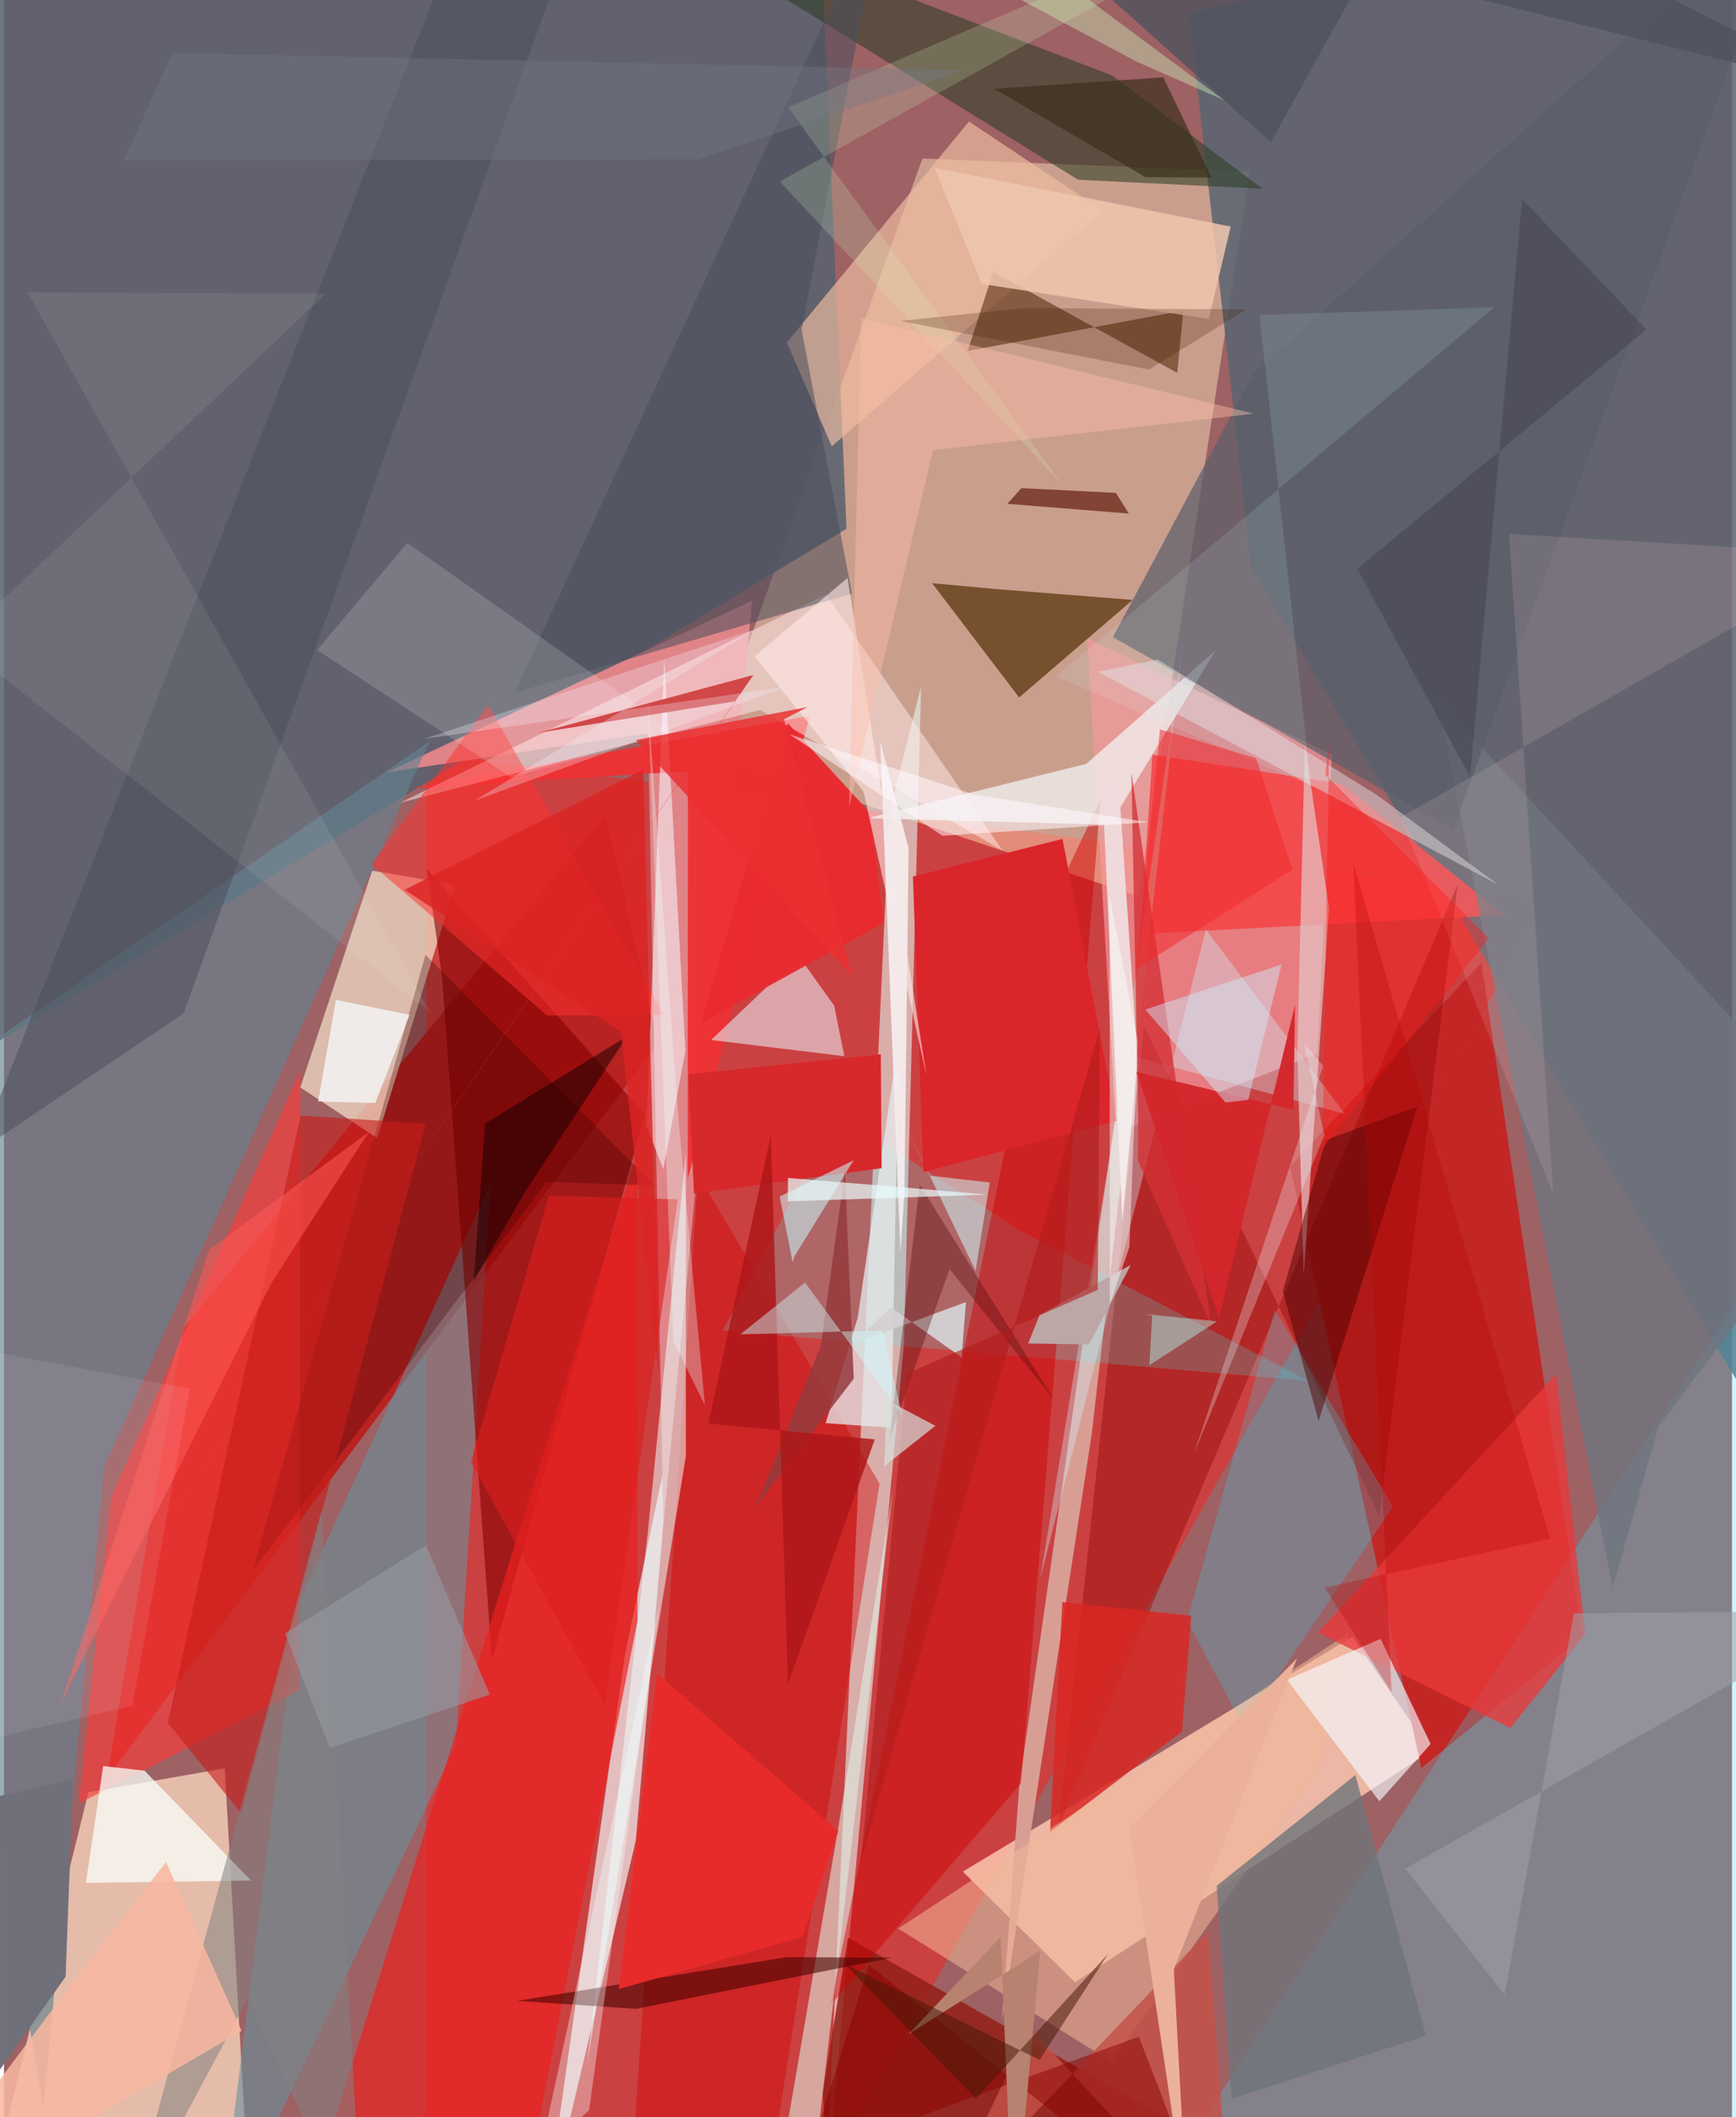 <svg xmlns="http://www.w3.org/2000/svg" width="228" height="278" viewBox="0 0 836 1024"><path fill="#9e6164" d="M0 0h836v1024H0z"/><path fill="#e3302f" fill-opacity=".647" d="M204.18 1037.81l.142-673.547 541.937 70.798L378.289 1086z"/><path fill="#ffe8bd" fill-opacity=".455" d="M548.912 433.56l-207.583-69.62L444.301 76.659l158.415 6.42z"/><path fill="#fcc9b1" fill-opacity=".824" d="M652.362 791.62L463.874 905.232l54.239 53.526 172.199-111.865z"/><path fill="#58616f" fill-opacity=".863" d="M-62-62h455.786l13.818 317.762-467.64 282.527z"/><path fill="#5a6471" fill-opacity=".859" d="M880.474 738.215l-277.046-463.63L573.283 6.489 860.263-62z"/><path fill="#e6bdaa" fill-opacity=".984" d="M117.908 1052.095L106.816 855.28l-65.955 11.578-42.637 172.52z"/><path fill="#b82221" fill-opacity=".988" d="M291.052 393.853L86.816 642.398 49.78 859.862l266.643-355.339z"/><path fill="#c32625" fill-opacity=".984" d="M763.5 791.62l-77.785 63.52-63.529-291.003 92.558-98.458z"/><path fill="#e3f6f2" fill-opacity=".596" d="M397.488 1062.121l37.882-411.993 8.291-317.976-15.327 60.812z"/><path fill="#eeeef0" fill-opacity=".714" d="M261.101 1078.43l44.55-188.146 17.2-197.535-22.35 107.03z"/><path fill="#3ae1ff" fill-opacity=".251" d="M898 1029.243L828.158 1086l-281.292-9.643L898 537.207z"/><path fill="#f4999e" fill-opacity=".678" d="M642.4 364.946l-7.082 144.686-97.095 38.089-14.128-238.949z"/><path fill="#e08589" fill-opacity=".996" d="M311.614 354.605l7.351 382.854 42.999-446.97-176.909 83.108z"/><path fill="#edd6c1" fill-opacity=".78" d="M178.143 421.1l40.143 6.826-37.741 122.554-37.198-24.545z"/><path fill="#67929d" fill-opacity=".588" d="M235.489 572.158L218.64 844.07 103.406 1086l38.912-310.339z"/><path fill="#870000" fill-opacity=".608" d="M204.575 420.19l7.378 52.517 24.12 329.936 74.053-263.62z"/><path fill="#ec3234" fill-opacity=".984" d="M196.764 381.198l193.092-35.052-59.053 224.078.086-197.257z"/><path fill="#77502d" fill-opacity=".996" d="M480.39 284.95l-31.386-2.894 42.115 55.28 54.933-47.177z"/><path fill="#648290" fill-opacity=".655" d="M48.47 709.647l-29.413 309.84L-62 542.416l267.918-183.922z"/><path fill="#fc3b38" fill-opacity=".643" d="M142.897 817.723l.531-300.179-91.675 207.114-15.548 147.647z"/><path fill="#f34648" fill-opacity=".882" d="M725.8 442.568l-175.92 9.174 5.719-86.73 91.594 14.126z"/><path fill="#932017" fill-opacity=".855" d="M408.35 937.157l-12.268 74.67L400.95 1086l240.585-17.03z"/><path fill="#2c3c25" fill-opacity=".565" d="M519.637 86.942L278.543-62l257.512 98.49 72.697 54.774z"/><path fill="#eb211f" fill-opacity=".694" d="M248.49 1078.291l57.983-294.388-.063-225.797-146.88 468.565z"/><path fill="#d89f95" fill-opacity=".996" d="M526.138 694.224L482.79 977.225l8.48-114.506 79.088-550.55z"/><path fill="#990b0a" fill-opacity=".471" d="M665.373 733.283L551.568 496.237l-41.302 386.35 192.99-454.697z"/><path fill="#ffe7e7" fill-opacity=".518" d="M483.144 411.463L397.767 287.51 191.71 388.25l174.14-44.839z"/><path fill="#d10000" fill-opacity=".42" d="M423.595 717.61L365.02 1086l-62.928-10.927 33.682-507.162z"/><path fill="#42fdff" fill-opacity=".192" d="M347.691 643.602l55.625-104.886 89.096 56.936 138.723 72.244z"/><path fill="#ce0004" fill-opacity=".471" d="M530.452 386.827l-38.388 475.606-92.271 107.496 110.134-539.704z"/><path fill="#e7e4ec" fill-opacity=".604" d="M406.573 510.849l-64.486-7.844 42.487-40.4 17.038 23.765z"/><path fill="#efbda1" fill-opacity=".671" d="M378.742 165.633l88.098-106.87 64.787 43.162L400.48 215.873z"/><path fill="#d3f4fe" fill-opacity=".353" d="M581.48 449.65l-80.218 314.083 41.813-253.676 105.74 28.753z"/><path fill="#def0e3" fill-opacity=".576" d="M404.027 881.512L369.04 1086l21.522-26.033 39.406-338.827z"/><path fill="#f1f1f0" fill-opacity=".753" d="M534.983 398.91l-117.387-3.137L523.62 369.45l62.557-54.932z"/><path fill="#22e0ff" fill-opacity=".22" d="M599.742 835.466l72.261-106.703-57.236-95.399-42.38 150.391z"/><path fill="#da2723" fill-opacity=".839" d="M574.403 781.464l-4.511 55.93-63.835 48.706 5.964-111.252z"/><path fill="#4d2402" fill-opacity=".545" d="M478.62 131.491l89.003 48.862 2.933-30.175-104.351 19.583z"/><path fill="#e5c5c7" fill-opacity=".71" d="M629.318 359.881l11.72 79.472-12.264 177.548-3.074-108.064z"/><path fill="#f2b798" fill-opacity=".549" d="M535.853 997.25l-103.227-64.488 218.076-142.976-14.928 65.898z"/><path fill="#e6ebed" fill-opacity=".745" d="M397.508 688.324l31.821 2.244 3.466-187.841-19.828 134.777z"/><path fill="#70757f" fill-opacity=".808" d="M898 559.816l-97.62 130.187-22.097 77.913-84.72-429.553z"/><path fill="#ebfdfc" fill-opacity=".545" d="M329.886 704.287l-47.644 293.286 29.09-255.014 18.584-185.51z"/><path fill="#5a5e6a" fill-opacity=".702" d="M536.473 308.169l67.93-127.342L866.45-54.931 701.1 401.278z"/><path fill="#ea3839" fill-opacity=".769" d="M765.016 790.466l-36.284 45.32-93.037-46.143L750.82 664.687z"/><path fill="#400000" fill-opacity=".306" d="M120.382 759.774l83.522-297.978 110.877 111.58-52.48-1.687z"/><path fill="#f6f9ff" fill-opacity=".639" d="M665.986 792.641l-45.33 19.8L665.4 871.2l24.785-27.692z"/><path fill="#f8fffa" fill-opacity=".753" d="M119.535 909.554l-79.898 1.133 8.37-56.493 19.99 2.223z"/><path fill="#4a4e5b" fill-opacity=".545" d="M426.697-54.16L247.005 334.98l163.243-47.88-24.37-127.6z"/><path fill="#cdf7fa" fill-opacity=".541" d="M448.036 568.647l-13.668-28.036 35.676 74.066 6.872-42.738z"/><path fill="#ff3130" fill-opacity=".518" d="M319.408 490.902l-56.64.27-84.911-73.157 56.365-77.152z"/><path fill="#f8fbff" fill-opacity=".537" d="M310.861 544.633l8.114 20.91 10.677-57.271-10.237-189.642z"/><path fill="#da252b" d="M444.768 566.939l-5.032-143.017 72.37-18.162 26.124 136.319z"/><path fill="#f1dcdd" fill-opacity=".961" d="M531.386 381.608l6.963-16.576 10.045 147.45-7.343 77.777z"/><path fill="#440200" fill-opacity=".58" d="M429.296 946.88l-50.664-.283-130.27 21.147 57.429 3.868z"/><path fill="#707579" fill-opacity=".8" d="M593.858 1015.218l-7.15-103.126 67.057-53.562 34.083 126.059z"/><path fill="#e82b30" fill-opacity=".98" d="M418.93 393.047l-39.714-43.253-41.96 145.119 88.316-48.627z"/><path fill="#d33036" fill-opacity=".773" d="M545.43 373.654l38.646 267.55-35.507-79.851.168-19.11z"/><path fill="#d7282c" d="M424.586 565.008l-90.774 12.295-2.66-57.714 93.036-9.668z"/><path fill="#c9f7fb" fill-opacity=".557" d="M375.262 578.706l6.32 31.94.829-3.003 28.662-46.467z"/><path fill="#c61d1a" fill-opacity=".604" d="M204.114 543.48l-60.597-3.907L79.28 833.228l35.471 43.828z"/><path fill="#efc5ae" fill-opacity=".851" d="M593.452 109.58l-10.551 44.733-109.888-16.997-22.853-56.214z"/><path fill="#e2dfe0" fill-opacity=".482" d="M558.134 318.971l-29.028 5.911 193.776 103.039-59.027-43.673z"/><path fill="#4b0001" fill-opacity=".482" d="M618.67 624.483l20.802-73.155 44.269-16.076-47.755 152.037z"/><path fill="#ffeae7" fill-opacity=".6" d="M415.831 382.832l30.493 137.565-38.23-240.886-44.913 37.928z"/><path fill="#4a4d5a" fill-opacity=".498" d="M210.639-7.647l69.132-37.171-192.849 534.99-99.398 66.922z"/><path fill="#5a1203" fill-opacity=".639" d="M537.92 238.373l-45.74-2.27-6.75 7.581 58.737 4.702z"/><path fill="#bca7a6" d="M545.14 611.806l-44.148 24.196-5.495 13.793 29.412.44z"/><path fill="#838081" fill-opacity=".545" d="M153.572 730.926L173.682 1086l-55.748-119.142-58.32 108.772z"/><path fill="#c55148" fill-opacity=".827" d="M582.417 934.306L594.202 1086l-98.114-105.316-41.974 88.195z"/><path fill="#faffff" fill-opacity=".157" d="M151.477 314.359l43.673-51.773 129.357 91.342-79.223 21.97z"/><path fill="#ffd4d6" fill-opacity=".133" d="M675.618 395.33L898 268.234l-169.859-9.99 21.332 319.018z"/><path fill="#dc1f1f" fill-opacity=".624" d="M263.611 578.343l-37.713 128.75 64.669 117.326 35.418-244.36z"/><path fill="#f6fcff" fill-opacity=".737" d="M151.968 532.746l8.654-49.155 35.59 7.255-16.569 42.635z"/><path fill="#e9f4f3" fill-opacity=".086" d="M155.705 142.008l-144.257-.59 195.113 348.528-228.79-179.412z"/><path fill="#d5d0d2" fill-opacity=".961" d="M465.374 629.76l-2.07 26.757-34.267-24.223-18.84 17.864z"/><path fill="#f5ebed" fill-opacity=".937" d="M435.647 576.4l2.01-166.27-13.787-51.766 9.858 247.588z"/><path fill="#953a3d" fill-opacity=".847" d="M411.099 666.809l-47.332 61.935 31.445-78.11 11.573-84.156z"/><path fill="#d3f6c2" fill-opacity=".2" d="M511.57 233.959L379.328 51.934 644.417-62 375.329 87.803z"/><path fill="#d7ffff" fill-opacity=".118" d="M509.015 327.131l123.362 53.013-25.018-227.788 113.634-3.744z"/><path fill="#d4272c" fill-opacity=".965" d="M624.595 486.035L587.813 637.32l-39.957-118.877 75.96 18.21z"/><path fill="#5a090a" fill-opacity=".373" d="M428.445 695.978l14.578-122.989 65.21 104.374-50.803-63.597z"/><path fill="#ae1718" fill-opacity=".839" d="M370.98 549.203l8.3 265.585 41.968-118.592-80.479-7.646z"/><path fill="#ebb19b" d="M565.958 952.496l59.588-150.416-81.134 82.026 27.88 186.046z"/><path fill="#f3ffff" fill-opacity=".361" d="M316.759 776.997L260.622 1035.9l-49.66 50.1 72.102-65.33z"/><path fill="#d1ebff" fill-opacity=".459" d="M601.96 531.976l-11.003 1.267-38.77-44.962 65.895-21.786z"/><path fill="#190002" fill-opacity=".529" d="M227.287 619.403l5.495-76.03 68.702-42.171-49.368 75.217z"/><path fill="#cdfbfd" fill-opacity=".443" d="M387.535 620.31l46.901 63.926-9.487-40.755-68.744 1.923z"/><path fill="#fcc0a8" fill-opacity=".435" d="M408.841 390.416l40.575-172.73L604.7 200.083 414.733 153.88z"/><path fill="#f1292c" fill-opacity=".525" d="M605.739 366.729l17.598 53.85-75.625 48.21 11.55-116.02z"/><path fill="#e72b2a" fill-opacity=".98" d="M403.638 885.601l-87.631-76.186-18.577 152.62 88.82-25.132z"/><path fill="#b01b1c" fill-opacity=".6" d="M414.613 899.683l22.226-235.329 92.297-40.492 1.036-126.324z"/><path fill="#f7b7a1" fill-opacity=".859" d="M27.297 966.716L-62 1086l176.97-103.732-36.583-81.735z"/><path fill="#3b2f1b" fill-opacity=".686" d="M552.268 85.683l31.91.195-23.329-48.473-81.751 5.563z"/><path fill="#d14647" fill-opacity=".988" d="M362.58 326.469L55.004 770.077l298.934-430.91-95.405 15.276z"/><path fill="#8b0202" fill-opacity=".49" d="M418.422 950.24L587.916 1086l-38.873-100.913-159.69 58.193z"/><path fill="#f4f5ff" fill-opacity=".282" d="M227.685 387.268l150.574-55.114-175.086 25.228 160.35-53.106z"/><path fill="#989ba3" fill-opacity=".576" d="M136.011 790.002l68.078-42.646 30.98 72.282-77.514 25.755z"/><path fill="#fe1c1b" fill-opacity=".4" d="M718.363 453.846l-79.14-79.165 1.854-15.407-3.124 196.234z"/><path fill="#eef8ff" fill-opacity=".282" d="M638.795 549.039l-63.263 154.497 62.676-187.933-9.359-11.186z"/><path fill="#6f707a" fill-opacity=".992" d="M-62 1086l91.829-129.964 3.601-95.566L-62 882.556z"/><path fill="#e9fbfb" fill-opacity=".706" d="M475.191 577.811l-95.955 3.238.027-11.314 53.998 4.408z"/><path fill="#db2424" fill-opacity=".824" d="M298.428 499.058l-104.615-68.705 115.458-58.105 7.52 292.864z"/><path fill="#421c00" fill-opacity=".239" d="M553.952 178.763L433.71 155.217l58.885-6.17 108.472.564z"/><path fill="#4e525e" fill-opacity=".792" d="M898 45.617L467.056-62 612.891 68.75 685.35-62z"/><path fill="#ff5855" fill-opacity=".545" d="M176.445 547.584l-77.143 56.695L27.65 823.437l101.989-203.318z"/><path fill="#9ea1a9" fill-opacity=".537" d="M677.95 903.765L898 779.083l-138.532 1.24-33.482 184.482z"/><path fill="#fff9ff" fill-opacity=".529" d="M454.023 404.226l99.622-6.508-84.446-13.491-89.218-29.07z"/><path fill="#b2fef5" fill-opacity=".435" d="M551.875 635.563l35.002 3.514-32.79 21.242 1.388-23.94z"/><path fill="#b7826f" d="M501.312 943.516L488.351 1086l-6.16-149.185-44.597 47.064z"/><path fill="#cdf2bc" fill-opacity=".412" d="M403.988-47.165l82.087 18.259 104.262 77.423-42.654-18.811z"/><path fill="#481807" fill-opacity=".525" d="M501.024 996.314L406.888 950l63.297 65.084 64.092-70.19z"/><path fill="#35343f" fill-opacity=".349" d="M734.4 96.213l60.212 63.168-139.926 115.708 54.578 100.66z"/><path fill="#757986" fill-opacity=".384" d="M335.589 77.05l-277.541.538 23.34-51.992 383.05 8.32z"/><path fill="#fffdff" fill-opacity=".09" d="M-62 643.079l152.005 28.685-27.87 153.26-71.84 16.748z"/><path fill="#eb2f31" fill-opacity=".824" d="M388.727 341.979l-11.345 5.91 32.99 124.284-104.568-114.255z"/><path fill="#f9fffc" fill-opacity=".459" d="M548.4 503.182l-13.53-69.888.112 197.858 9.464-28.104z"/><path fill="#d6e0dd" fill-opacity=".69" d="M426.975 677.11l7.609-165.927-8.76 198.058 24.74-19.634z"/><path fill="#b50605" fill-opacity=".298" d="M747.971 744.186l-109.034 23.645 32.355 50.576-18.529-400.846z"/><path fill="#ebfffe" fill-opacity=".314" d="M311.463 339.132l12.389 309.523L339.09 679.6l-12.712-137.318z"/></svg>